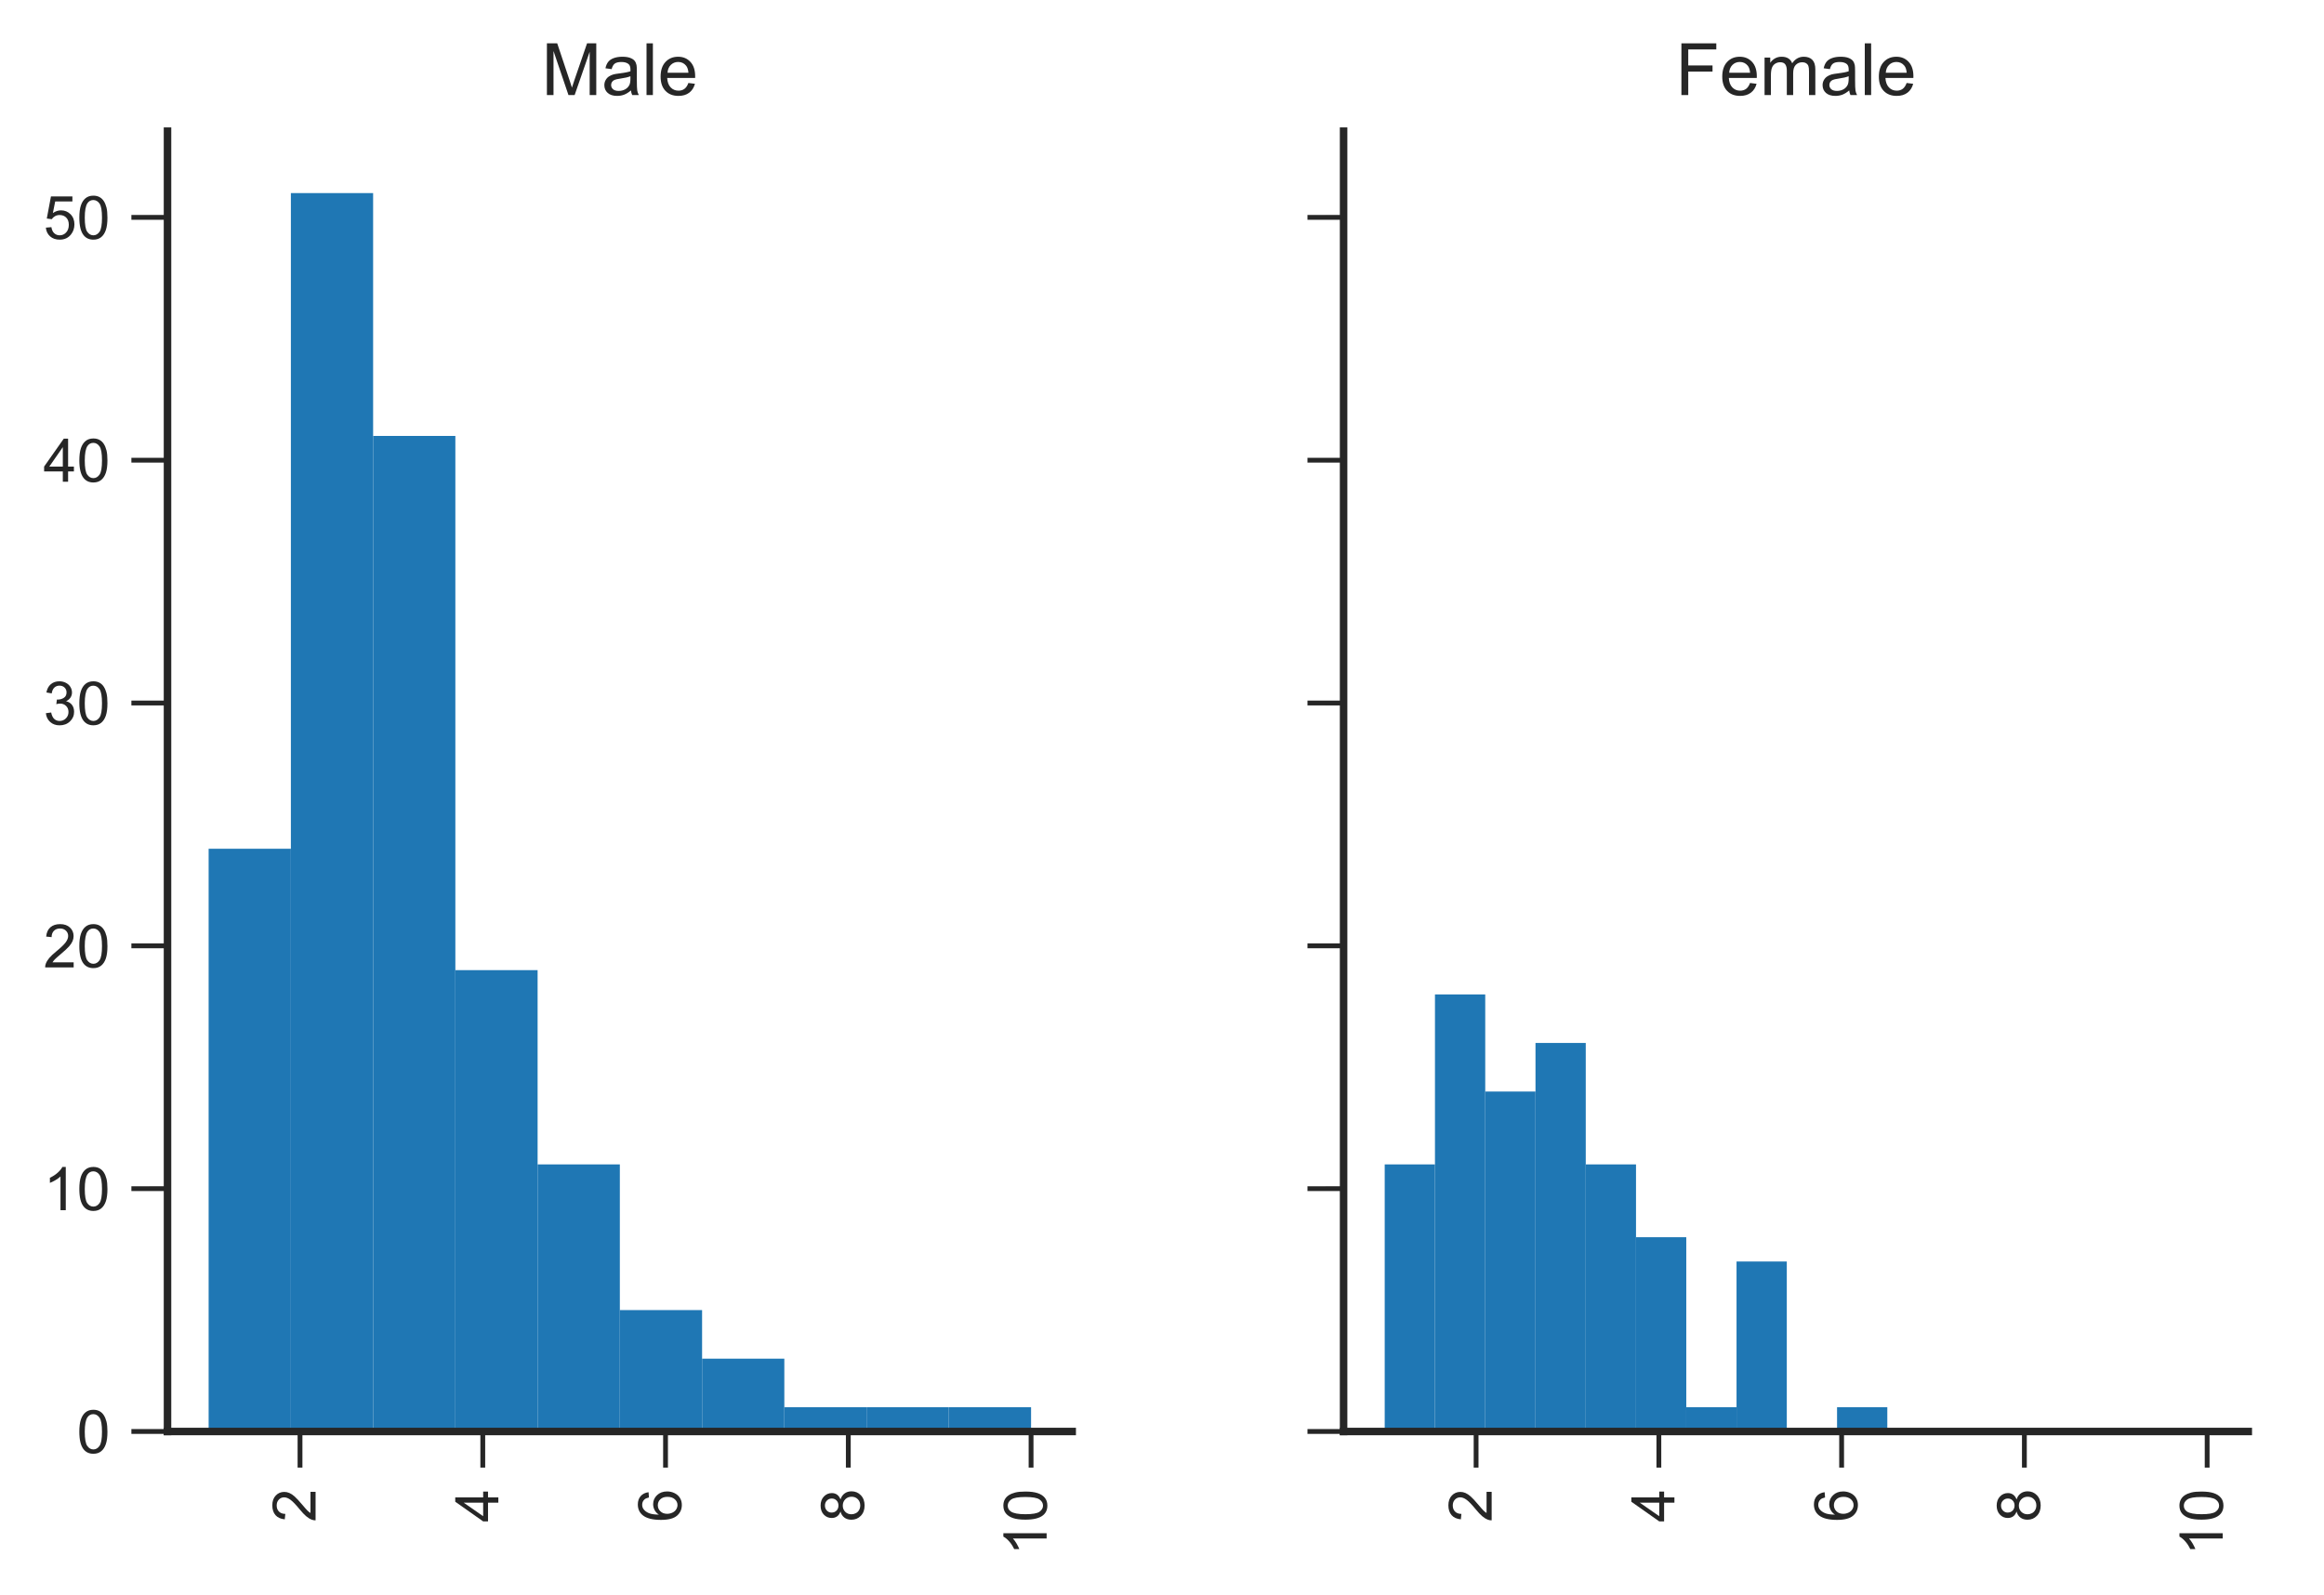 <?xml version="1.0" encoding="utf-8" standalone="no"?>
<!DOCTYPE svg PUBLIC "-//W3C//DTD SVG 1.1//EN"
  "http://www.w3.org/Graphics/SVG/1.1/DTD/svg11.dtd">
<!-- Created with matplotlib (http://matplotlib.org/) -->
<svg height="265pt" version="1.1" viewBox="0 0 386 265" width="386pt" xmlns="http://www.w3.org/2000/svg" xmlns:xlink="http://www.w3.org/1999/xlink">
 <defs>
  <style type="text/css">
*{stroke-linecap:butt;stroke-linejoin:round;}
  </style>
 </defs>
 <g id="figure_1">
  <g id="patch_1">
   <path d="M -0 265.611 
L 386.622 265.611 
L 386.622 0 
L -0 0 
z
" style="fill:#ffffff;"/>
  </g>
  <g id="axes_1">
   <g id="patch_2">
    <path d="M 27.822 237.789 
L 178.083 237.789 
L 178.083 21.789 
L 27.822 21.789 
z
" style="fill:#ffffff;"/>
   </g>
   <g id="matplotlib.axis_1">
    <g id="xtick_1">
     <g id="line2d_1">
      <defs>
       <path d="M 0 0 
L 0 6 
" id="mfbaed89d6c" style="stroke:#262626;stroke-width:0.8;"/>
      </defs>
      <g>
       <use style="fill:#262626;stroke:#262626;stroke-width:0.8;" x="49.83" xlink:href="#mfbaed89d6c" y="237.789"/>
      </g>
     </g>
     <g id="text_1">
      <!-- 2 -->
      <defs>
       <path d="M 50.344 8.453 
L 50.344 0 
L 3.031 0 
Q 2.938 3.172 4.047 6.109 
Q 5.859 10.938 9.828 15.625 
Q 13.812 20.312 21.344 26.469 
Q 33.016 36.031 37.109 41.625 
Q 41.219 47.219 41.219 52.203 
Q 41.219 57.422 37.469 61 
Q 33.734 64.594 27.734 64.594 
Q 21.391 64.594 17.578 60.781 
Q 13.766 56.984 13.719 50.25 
L 4.688 51.172 
Q 5.609 61.281 11.656 66.578 
Q 17.719 71.875 27.938 71.875 
Q 38.234 71.875 44.234 66.156 
Q 50.25 60.453 50.25 52 
Q 50.25 47.703 48.484 43.547 
Q 46.734 39.406 42.656 34.812 
Q 38.578 30.219 29.109 22.219 
Q 21.188 15.578 18.938 13.203 
Q 16.703 10.844 15.234 8.453 
z
" id="ArialMT-32"/>
      </defs>
      <g style="fill:#262626;" transform="translate(52.415 252.85)rotate(-90)scale(0.1 -0.1)">
       <use xlink:href="#ArialMT-32"/>
      </g>
     </g>
    </g>
    <g id="xtick_2">
     <g id="line2d_2">
      <g>
       <use style="fill:#262626;stroke:#262626;stroke-width:0.8;" x="80.186" xlink:href="#mfbaed89d6c" y="237.789"/>
      </g>
     </g>
     <g id="text_2">
      <!-- 4 -->
      <defs>
       <path d="M 32.328 0 
L 32.328 17.141 
L 1.266 17.141 
L 1.266 25.203 
L 33.938 71.578 
L 41.109 71.578 
L 41.109 25.203 
L 50.781 25.203 
L 50.781 17.141 
L 41.109 17.141 
L 41.109 0 
z
M 32.328 25.203 
L 32.328 57.469 
L 9.906 25.203 
z
" id="ArialMT-34"/>
      </defs>
      <g style="fill:#262626;" transform="translate(82.771 252.85)rotate(-90)scale(0.1 -0.1)">
       <use xlink:href="#ArialMT-34"/>
      </g>
     </g>
    </g>
    <g id="xtick_3">
     <g id="line2d_3">
      <g>
       <use style="fill:#262626;stroke:#262626;stroke-width:0.8;" x="110.541" xlink:href="#mfbaed89d6c" y="237.789"/>
      </g>
     </g>
     <g id="text_3">
      <!-- 6 -->
      <defs>
       <path d="M 49.75 54.047 
L 41.016 53.375 
Q 39.844 58.547 37.703 60.891 
Q 34.125 64.656 28.906 64.656 
Q 24.703 64.656 21.531 62.312 
Q 17.391 59.281 14.984 53.469 
Q 12.594 47.656 12.5 36.922 
Q 15.672 41.75 20.266 44.094 
Q 24.859 46.438 29.891 46.438 
Q 38.672 46.438 44.844 39.969 
Q 51.031 33.5 51.031 23.25 
Q 51.031 16.5 48.125 10.719 
Q 45.219 4.938 40.141 1.859 
Q 35.062 -1.219 28.609 -1.219 
Q 17.625 -1.219 10.688 6.859 
Q 3.766 14.938 3.766 33.5 
Q 3.766 54.25 11.422 63.672 
Q 18.109 71.875 29.438 71.875 
Q 37.891 71.875 43.281 67.141 
Q 48.688 62.406 49.75 54.047 
z
M 13.875 23.188 
Q 13.875 18.656 15.797 14.5 
Q 17.719 10.359 21.188 8.172 
Q 24.656 6 28.469 6 
Q 34.031 6 38.031 10.484 
Q 42.047 14.984 42.047 22.703 
Q 42.047 30.125 38.078 34.391 
Q 34.125 38.672 28.125 38.672 
Q 22.172 38.672 18.016 34.391 
Q 13.875 30.125 13.875 23.188 
z
" id="ArialMT-36"/>
      </defs>
      <g style="fill:#262626;" transform="translate(113.126 252.85)rotate(-90)scale(0.1 -0.1)">
       <use xlink:href="#ArialMT-36"/>
      </g>
     </g>
    </g>
    <g id="xtick_4">
     <g id="line2d_4">
      <g>
       <use style="fill:#262626;stroke:#262626;stroke-width:0.8;" x="140.897" xlink:href="#mfbaed89d6c" y="237.789"/>
      </g>
     </g>
     <g id="text_4">
      <!-- 8 -->
      <defs>
       <path d="M 17.672 38.812 
Q 12.203 40.828 9.562 44.531 
Q 6.938 48.25 6.938 53.422 
Q 6.938 61.234 12.547 66.547 
Q 18.172 71.875 27.484 71.875 
Q 36.859 71.875 42.578 66.422 
Q 48.297 60.984 48.297 53.172 
Q 48.297 48.188 45.672 44.5 
Q 43.062 40.828 37.75 38.812 
Q 44.344 36.672 47.781 31.875 
Q 51.219 27.094 51.219 20.453 
Q 51.219 11.281 44.719 5.031 
Q 38.234 -1.219 27.641 -1.219 
Q 17.047 -1.219 10.547 5.047 
Q 4.047 11.328 4.047 20.703 
Q 4.047 27.688 7.594 32.391 
Q 11.141 37.109 17.672 38.812 
z
M 15.922 53.719 
Q 15.922 48.641 19.188 45.406 
Q 22.469 42.188 27.688 42.188 
Q 32.766 42.188 36.016 45.375 
Q 39.266 48.578 39.266 53.219 
Q 39.266 58.062 35.906 61.359 
Q 32.562 64.656 27.594 64.656 
Q 22.562 64.656 19.234 61.422 
Q 15.922 58.203 15.922 53.719 
z
M 13.094 20.656 
Q 13.094 16.891 14.875 13.375 
Q 16.656 9.859 20.172 7.922 
Q 23.688 6 27.734 6 
Q 34.031 6 38.125 10.047 
Q 42.234 14.109 42.234 20.359 
Q 42.234 26.703 38.016 30.859 
Q 33.797 35.016 27.438 35.016 
Q 21.234 35.016 17.156 30.906 
Q 13.094 26.812 13.094 20.656 
z
" id="ArialMT-38"/>
      </defs>
      <g style="fill:#262626;" transform="translate(143.482 252.85)rotate(-90)scale(0.1 -0.1)">
       <use xlink:href="#ArialMT-38"/>
      </g>
     </g>
    </g>
    <g id="xtick_5">
     <g id="line2d_5">
      <g>
       <use style="fill:#262626;stroke:#262626;stroke-width:0.8;" x="171.253" xlink:href="#mfbaed89d6c" y="237.789"/>
      </g>
     </g>
     <g id="text_5">
      <!-- 10 -->
      <defs>
       <path d="M 37.25 0 
L 28.469 0 
L 28.469 56 
Q 25.297 52.984 20.141 49.953 
Q 14.984 46.922 10.891 45.406 
L 10.891 53.906 
Q 18.266 57.375 23.781 62.297 
Q 29.297 67.234 31.594 71.875 
L 37.25 71.875 
z
" id="ArialMT-31"/>
       <path d="M 4.156 35.297 
Q 4.156 48 6.766 55.734 
Q 9.375 63.484 14.516 67.672 
Q 19.672 71.875 27.484 71.875 
Q 33.25 71.875 37.594 69.547 
Q 41.938 67.234 44.766 62.859 
Q 47.609 58.5 49.219 52.219 
Q 50.828 45.953 50.828 35.297 
Q 50.828 22.703 48.234 14.969 
Q 45.656 7.234 40.5 3 
Q 35.359 -1.219 27.484 -1.219 
Q 17.141 -1.219 11.234 6.203 
Q 4.156 15.141 4.156 35.297 
z
M 13.188 35.297 
Q 13.188 17.672 17.312 11.828 
Q 21.438 6 27.484 6 
Q 33.547 6 37.672 11.859 
Q 41.797 17.719 41.797 35.297 
Q 41.797 52.984 37.672 58.781 
Q 33.547 64.594 27.391 64.594 
Q 21.344 64.594 17.719 59.469 
Q 13.188 52.938 13.188 35.297 
z
" id="ArialMT-30"/>
      </defs>
      <g style="fill:#262626;" transform="translate(173.838 258.411)rotate(-90)scale(0.1 -0.1)">
       <use xlink:href="#ArialMT-31"/>
       <use x="55.615" xlink:href="#ArialMT-30"/>
      </g>
     </g>
    </g>
   </g>
   <g id="matplotlib.axis_2">
    <g id="ytick_1">
     <g id="line2d_6">
      <defs>
       <path d="M 0 0 
L -6 0 
" id="m13f667ccb6" style="stroke:#262626;stroke-width:0.8;"/>
      </defs>
      <g>
       <use style="fill:#262626;stroke:#262626;stroke-width:0.8;" x="27.822" xlink:href="#m13f667ccb6" y="237.789"/>
      </g>
     </g>
     <g id="text_6">
      <!-- 0 -->
      <g style="fill:#262626;" transform="translate(12.761 241.368)scale(0.1 -0.1)">
       <use xlink:href="#ArialMT-30"/>
      </g>
     </g>
    </g>
    <g id="ytick_2">
     <g id="line2d_7">
      <g>
       <use style="fill:#262626;stroke:#262626;stroke-width:0.8;" x="27.822" xlink:href="#m13f667ccb6" y="197.453"/>
      </g>
     </g>
     <g id="text_7">
      <!-- 10 -->
      <g style="fill:#262626;" transform="translate(7.2 201.032)scale(0.1 -0.1)">
       <use xlink:href="#ArialMT-31"/>
       <use x="55.615" xlink:href="#ArialMT-30"/>
      </g>
     </g>
    </g>
    <g id="ytick_3">
     <g id="line2d_8">
      <g>
       <use style="fill:#262626;stroke:#262626;stroke-width:0.8;" x="27.822" xlink:href="#m13f667ccb6" y="157.117"/>
      </g>
     </g>
     <g id="text_8">
      <!-- 20 -->
      <g style="fill:#262626;" transform="translate(7.2 160.696)scale(0.1 -0.1)">
       <use xlink:href="#ArialMT-32"/>
       <use x="55.615" xlink:href="#ArialMT-30"/>
      </g>
     </g>
    </g>
    <g id="ytick_4">
     <g id="line2d_9">
      <g>
       <use style="fill:#262626;stroke:#262626;stroke-width:0.8;" x="27.822" xlink:href="#m13f667ccb6" y="116.781"/>
      </g>
     </g>
     <g id="text_9">
      <!-- 30 -->
      <defs>
       <path d="M 4.203 18.891 
L 12.984 20.062 
Q 14.5 12.594 18.141 9.297 
Q 21.781 6 27 6 
Q 33.203 6 37.469 10.297 
Q 41.75 14.594 41.75 20.953 
Q 41.75 27 37.797 30.922 
Q 33.844 34.859 27.734 34.859 
Q 25.25 34.859 21.531 33.891 
L 22.516 41.609 
Q 23.391 41.5 23.922 41.5 
Q 29.547 41.5 34.031 44.422 
Q 38.531 47.359 38.531 53.469 
Q 38.531 58.297 35.25 61.469 
Q 31.984 64.656 26.812 64.656 
Q 21.688 64.656 18.266 61.422 
Q 14.844 58.203 13.875 51.766 
L 5.078 53.328 
Q 6.688 62.156 12.391 67.016 
Q 18.109 71.875 26.609 71.875 
Q 32.469 71.875 37.391 69.359 
Q 42.328 66.844 44.938 62.5 
Q 47.562 58.156 47.562 53.266 
Q 47.562 48.641 45.062 44.828 
Q 42.578 41.016 37.703 38.766 
Q 44.047 37.312 47.562 32.688 
Q 51.078 28.078 51.078 21.141 
Q 51.078 11.766 44.234 5.25 
Q 37.406 -1.266 26.953 -1.266 
Q 17.531 -1.266 11.297 4.344 
Q 5.078 9.969 4.203 18.891 
z
" id="ArialMT-33"/>
      </defs>
      <g style="fill:#262626;" transform="translate(7.2 120.36)scale(0.1 -0.1)">
       <use xlink:href="#ArialMT-33"/>
       <use x="55.615" xlink:href="#ArialMT-30"/>
      </g>
     </g>
    </g>
    <g id="ytick_5">
     <g id="line2d_10">
      <g>
       <use style="fill:#262626;stroke:#262626;stroke-width:0.8;" x="27.822" xlink:href="#m13f667ccb6" y="76.445"/>
      </g>
     </g>
     <g id="text_10">
      <!-- 40 -->
      <g style="fill:#262626;" transform="translate(7.2 80.024)scale(0.1 -0.1)">
       <use xlink:href="#ArialMT-34"/>
       <use x="55.615" xlink:href="#ArialMT-30"/>
      </g>
     </g>
    </g>
    <g id="ytick_6">
     <g id="line2d_11">
      <g>
       <use style="fill:#262626;stroke:#262626;stroke-width:0.8;" x="27.822" xlink:href="#m13f667ccb6" y="36.109"/>
      </g>
     </g>
     <g id="text_11">
      <!-- 50 -->
      <defs>
       <path d="M 4.156 18.75 
L 13.375 19.531 
Q 14.406 12.797 18.141 9.391 
Q 21.875 6 27.156 6 
Q 33.5 6 37.891 10.781 
Q 42.281 15.578 42.281 23.484 
Q 42.281 31 38.062 35.344 
Q 33.844 39.703 27 39.703 
Q 22.75 39.703 19.328 37.766 
Q 15.922 35.844 13.969 32.766 
L 5.719 33.844 
L 12.641 70.609 
L 48.25 70.609 
L 48.25 62.203 
L 19.672 62.203 
L 15.828 42.969 
Q 22.266 47.469 29.344 47.469 
Q 38.719 47.469 45.156 40.969 
Q 51.609 34.469 51.609 24.266 
Q 51.609 14.547 45.953 7.469 
Q 39.062 -1.219 27.156 -1.219 
Q 17.391 -1.219 11.203 4.25 
Q 5.031 9.719 4.156 18.75 
z
" id="ArialMT-35"/>
      </defs>
      <g style="fill:#262626;" transform="translate(7.2 39.688)scale(0.1 -0.1)">
       <use xlink:href="#ArialMT-35"/>
       <use x="55.615" xlink:href="#ArialMT-30"/>
      </g>
     </g>
    </g>
    <g id="ytick_7">
     <g id="line2d_12">
      <defs>
       <path d="M 0 0 
L -3 0 
" id="m0896578911" style="stroke:#262626;stroke-width:0.6;"/>
      </defs>
      <g>
       <use style="fill:#262626;stroke:#262626;stroke-width:0.6;" x="27.822" xlink:href="#m0896578911" y="237.789"/>
      </g>
     </g>
    </g>
    <g id="ytick_8">
     <g id="line2d_13">
      <g>
       <use style="fill:#262626;stroke:#262626;stroke-width:0.6;" x="27.822" xlink:href="#m0896578911" y="197.453"/>
      </g>
     </g>
    </g>
    <g id="ytick_9">
     <g id="line2d_14">
      <g>
       <use style="fill:#262626;stroke:#262626;stroke-width:0.6;" x="27.822" xlink:href="#m0896578911" y="157.117"/>
      </g>
     </g>
    </g>
    <g id="ytick_10">
     <g id="line2d_15">
      <g>
       <use style="fill:#262626;stroke:#262626;stroke-width:0.6;" x="27.822" xlink:href="#m0896578911" y="116.781"/>
      </g>
     </g>
    </g>
    <g id="ytick_11">
     <g id="line2d_16">
      <g>
       <use style="fill:#262626;stroke:#262626;stroke-width:0.6;" x="27.822" xlink:href="#m0896578911" y="76.445"/>
      </g>
     </g>
    </g>
    <g id="ytick_12">
     <g id="line2d_17">
      <g>
       <use style="fill:#262626;stroke:#262626;stroke-width:0.6;" x="27.822" xlink:href="#m0896578911" y="36.109"/>
      </g>
     </g>
    </g>
   </g>
   <g id="patch_3">
    <path clip-path="url(#pf7a2c5b7fa)" d="M 34.652 237.789 
L 48.312 237.789 
L 48.312 140.983 
L 34.652 140.983 
z
" style="fill:#1f77b4;"/>
   </g>
   <g id="patch_4">
    <path clip-path="url(#pf7a2c5b7fa)" d="M 48.312 237.789 
L 61.972 237.789 
L 61.972 32.075 
L 48.312 32.075 
z
" style="fill:#1f77b4;"/>
   </g>
   <g id="patch_5">
    <path clip-path="url(#pf7a2c5b7fa)" d="M 61.972 237.789 
L 75.632 237.789 
L 75.632 72.411 
L 61.972 72.411 
z
" style="fill:#1f77b4;"/>
   </g>
   <g id="patch_6">
    <path clip-path="url(#pf7a2c5b7fa)" d="M 75.632 237.789 
L 89.292 237.789 
L 89.292 161.151 
L 75.632 161.151 
z
" style="fill:#1f77b4;"/>
   </g>
   <g id="patch_7">
    <path clip-path="url(#pf7a2c5b7fa)" d="M 89.292 237.789 
L 102.952 237.789 
L 102.952 193.42 
L 89.292 193.42 
z
" style="fill:#1f77b4;"/>
   </g>
   <g id="patch_8">
    <path clip-path="url(#pf7a2c5b7fa)" d="M 102.952 237.789 
L 116.612 237.789 
L 116.612 217.621 
L 102.952 217.621 
z
" style="fill:#1f77b4;"/>
   </g>
   <g id="patch_9">
    <path clip-path="url(#pf7a2c5b7fa)" d="M 116.612 237.789 
L 130.272 237.789 
L 130.272 225.689 
L 116.612 225.689 
z
" style="fill:#1f77b4;"/>
   </g>
   <g id="patch_10">
    <path clip-path="url(#pf7a2c5b7fa)" d="M 130.272 237.789 
L 143.933 237.789 
L 143.933 233.756 
L 130.272 233.756 
z
" style="fill:#1f77b4;"/>
   </g>
   <g id="patch_11">
    <path clip-path="url(#pf7a2c5b7fa)" d="M 143.933 237.789 
L 157.593 237.789 
L 157.593 233.756 
L 143.933 233.756 
z
" style="fill:#1f77b4;"/>
   </g>
   <g id="patch_12">
    <path clip-path="url(#pf7a2c5b7fa)" d="M 157.593 237.789 
L 171.253 237.789 
L 171.253 233.756 
L 157.593 233.756 
z
" style="fill:#1f77b4;"/>
   </g>
   <g id="patch_13">
    <path d="M 27.822 237.789 
L 27.822 21.789 
" style="fill:none;stroke:#262626;stroke-linecap:square;stroke-linejoin:miter;stroke-width:1.25;"/>
   </g>
   <g id="patch_14">
    <path d="M 27.822 237.789 
L 178.083 237.789 
" style="fill:none;stroke:#262626;stroke-linecap:square;stroke-linejoin:miter;stroke-width:1.25;"/>
   </g>
   <g id="text_12">
    <!-- Male -->
    <defs>
     <path d="M 7.422 0 
L 7.422 71.578 
L 21.688 71.578 
L 38.625 20.906 
Q 40.969 13.812 42.047 10.297 
Q 43.266 14.203 45.844 21.781 
L 62.984 71.578 
L 75.734 71.578 
L 75.734 0 
L 66.609 0 
L 66.609 59.906 
L 45.797 0 
L 37.25 0 
L 16.547 60.938 
L 16.547 0 
z
" id="ArialMT-4d"/>
     <path d="M 40.438 6.391 
Q 35.547 2.25 31.031 0.531 
Q 26.516 -1.172 21.344 -1.172 
Q 12.797 -1.172 8.203 3 
Q 3.609 7.172 3.609 13.672 
Q 3.609 17.484 5.344 20.625 
Q 7.078 23.781 9.891 25.688 
Q 12.703 27.594 16.219 28.562 
Q 18.797 29.25 24.031 29.891 
Q 34.672 31.156 39.703 32.906 
Q 39.75 34.719 39.75 35.203 
Q 39.75 40.578 37.25 42.781 
Q 33.891 45.75 27.25 45.75 
Q 21.047 45.75 18.094 43.578 
Q 15.141 41.406 13.719 35.891 
L 5.125 37.062 
Q 6.297 42.578 8.984 45.969 
Q 11.672 49.359 16.75 51.188 
Q 21.828 53.031 28.516 53.031 
Q 35.156 53.031 39.297 51.469 
Q 43.453 49.906 45.406 47.531 
Q 47.359 45.172 48.141 41.547 
Q 48.578 39.312 48.578 33.453 
L 48.578 21.734 
Q 48.578 9.469 49.141 6.219 
Q 49.703 2.984 51.375 0 
L 42.188 0 
Q 40.828 2.734 40.438 6.391 
z
M 39.703 26.031 
Q 34.906 24.078 25.344 22.703 
Q 19.922 21.922 17.672 20.938 
Q 15.438 19.969 14.203 18.094 
Q 12.984 16.219 12.984 13.922 
Q 12.984 10.406 15.641 8.062 
Q 18.312 5.719 23.438 5.719 
Q 28.516 5.719 32.469 7.938 
Q 36.422 10.156 38.281 14.016 
Q 39.703 17 39.703 22.797 
z
" id="ArialMT-61"/>
     <path d="M 6.391 0 
L 6.391 71.578 
L 15.188 71.578 
L 15.188 0 
z
" id="ArialMT-6c"/>
     <path d="M 42.094 16.703 
L 51.172 15.578 
Q 49.031 7.625 43.219 3.219 
Q 37.406 -1.172 28.375 -1.172 
Q 17 -1.172 10.328 5.828 
Q 3.656 12.844 3.656 25.484 
Q 3.656 38.578 10.391 45.797 
Q 17.141 53.031 27.875 53.031 
Q 38.281 53.031 44.875 45.953 
Q 51.469 38.875 51.469 26.031 
Q 51.469 25.25 51.422 23.688 
L 12.75 23.688 
Q 13.234 15.141 17.578 10.594 
Q 21.922 6.062 28.422 6.062 
Q 33.25 6.062 36.672 8.594 
Q 40.094 11.141 42.094 16.703 
z
M 13.234 30.906 
L 42.188 30.906 
Q 41.609 37.453 38.875 40.719 
Q 34.672 45.797 27.984 45.797 
Q 21.922 45.797 17.797 41.75 
Q 13.672 37.703 13.234 30.906 
z
" id="ArialMT-65"/>
    </defs>
    <g style="fill:#262626;" transform="translate(89.948 15.789)scale(0.12 -0.12)">
     <use xlink:href="#ArialMT-4d"/>
     <use x="83.301" xlink:href="#ArialMT-61"/>
     <use x="138.916" xlink:href="#ArialMT-6c"/>
     <use x="161.133" xlink:href="#ArialMT-65"/>
    </g>
   </g>
  </g>
  <g id="axes_2">
   <g id="patch_15">
    <path d="M 223.161 237.789 
L 373.422 237.789 
L 373.422 21.789 
L 223.161 21.789 
z
" style="fill:#ffffff;"/>
   </g>
   <g id="matplotlib.axis_3">
    <g id="xtick_6">
     <g id="line2d_18">
      <g>
       <use style="fill:#262626;stroke:#262626;stroke-width:0.8;" x="245.169" xlink:href="#mfbaed89d6c" y="237.789"/>
      </g>
     </g>
     <g id="text_13">
      <!-- 2 -->
      <g style="fill:#262626;" transform="translate(247.754 252.85)rotate(-90)scale(0.1 -0.1)">
       <use xlink:href="#ArialMT-32"/>
      </g>
     </g>
    </g>
    <g id="xtick_7">
     <g id="line2d_19">
      <g>
       <use style="fill:#262626;stroke:#262626;stroke-width:0.8;" x="275.525" xlink:href="#mfbaed89d6c" y="237.789"/>
      </g>
     </g>
     <g id="text_14">
      <!-- 4 -->
      <g style="fill:#262626;" transform="translate(278.11 252.85)rotate(-90)scale(0.1 -0.1)">
       <use xlink:href="#ArialMT-34"/>
      </g>
     </g>
    </g>
    <g id="xtick_8">
     <g id="line2d_20">
      <g>
       <use style="fill:#262626;stroke:#262626;stroke-width:0.8;" x="305.88" xlink:href="#mfbaed89d6c" y="237.789"/>
      </g>
     </g>
     <g id="text_15">
      <!-- 6 -->
      <g style="fill:#262626;" transform="translate(308.466 252.85)rotate(-90)scale(0.1 -0.1)">
       <use xlink:href="#ArialMT-36"/>
      </g>
     </g>
    </g>
    <g id="xtick_9">
     <g id="line2d_21">
      <g>
       <use style="fill:#262626;stroke:#262626;stroke-width:0.8;" x="336.236" xlink:href="#mfbaed89d6c" y="237.789"/>
      </g>
     </g>
     <g id="text_16">
      <!-- 8 -->
      <g style="fill:#262626;" transform="translate(338.821 252.85)rotate(-90)scale(0.1 -0.1)">
       <use xlink:href="#ArialMT-38"/>
      </g>
     </g>
    </g>
    <g id="xtick_10">
     <g id="line2d_22">
      <g>
       <use style="fill:#262626;stroke:#262626;stroke-width:0.8;" x="366.592" xlink:href="#mfbaed89d6c" y="237.789"/>
      </g>
     </g>
     <g id="text_17">
      <!-- 10 -->
      <g style="fill:#262626;" transform="translate(369.177 258.411)rotate(-90)scale(0.1 -0.1)">
       <use xlink:href="#ArialMT-31"/>
       <use x="55.615" xlink:href="#ArialMT-30"/>
      </g>
     </g>
    </g>
   </g>
   <g id="matplotlib.axis_4">
    <g id="ytick_13">
     <g id="line2d_23">
      <g>
       <use style="fill:#262626;stroke:#262626;stroke-width:0.8;" x="223.161" xlink:href="#m13f667ccb6" y="237.789"/>
      </g>
     </g>
    </g>
    <g id="ytick_14">
     <g id="line2d_24">
      <g>
       <use style="fill:#262626;stroke:#262626;stroke-width:0.8;" x="223.161" xlink:href="#m13f667ccb6" y="197.453"/>
      </g>
     </g>
    </g>
    <g id="ytick_15">
     <g id="line2d_25">
      <g>
       <use style="fill:#262626;stroke:#262626;stroke-width:0.8;" x="223.161" xlink:href="#m13f667ccb6" y="157.117"/>
      </g>
     </g>
    </g>
    <g id="ytick_16">
     <g id="line2d_26">
      <g>
       <use style="fill:#262626;stroke:#262626;stroke-width:0.8;" x="223.161" xlink:href="#m13f667ccb6" y="116.781"/>
      </g>
     </g>
    </g>
    <g id="ytick_17">
     <g id="line2d_27">
      <g>
       <use style="fill:#262626;stroke:#262626;stroke-width:0.8;" x="223.161" xlink:href="#m13f667ccb6" y="76.445"/>
      </g>
     </g>
    </g>
    <g id="ytick_18">
     <g id="line2d_28">
      <g>
       <use style="fill:#262626;stroke:#262626;stroke-width:0.8;" x="223.161" xlink:href="#m13f667ccb6" y="36.109"/>
      </g>
     </g>
    </g>
    <g id="ytick_19">
     <g id="line2d_29">
      <g>
       <use style="fill:#262626;stroke:#262626;stroke-width:0.6;" x="223.161" xlink:href="#m0896578911" y="237.789"/>
      </g>
     </g>
    </g>
    <g id="ytick_20">
     <g id="line2d_30">
      <g>
       <use style="fill:#262626;stroke:#262626;stroke-width:0.6;" x="223.161" xlink:href="#m0896578911" y="197.453"/>
      </g>
     </g>
    </g>
    <g id="ytick_21">
     <g id="line2d_31">
      <g>
       <use style="fill:#262626;stroke:#262626;stroke-width:0.6;" x="223.161" xlink:href="#m0896578911" y="157.117"/>
      </g>
     </g>
    </g>
    <g id="ytick_22">
     <g id="line2d_32">
      <g>
       <use style="fill:#262626;stroke:#262626;stroke-width:0.6;" x="223.161" xlink:href="#m0896578911" y="116.781"/>
      </g>
     </g>
    </g>
    <g id="ytick_23">
     <g id="line2d_33">
      <g>
       <use style="fill:#262626;stroke:#262626;stroke-width:0.6;" x="223.161" xlink:href="#m0896578911" y="76.445"/>
      </g>
     </g>
    </g>
    <g id="ytick_24">
     <g id="line2d_34">
      <g>
       <use style="fill:#262626;stroke:#262626;stroke-width:0.6;" x="223.161" xlink:href="#m0896578911" y="36.109"/>
      </g>
     </g>
    </g>
   </g>
   <g id="patch_16">
    <path clip-path="url(#p46a307654c)" d="M 229.991 237.789 
L 238.339 237.789 
L 238.339 193.42 
L 229.991 193.42 
z
" style="fill:#1f77b4;"/>
   </g>
   <g id="patch_17">
    <path clip-path="url(#p46a307654c)" d="M 238.339 237.789 
L 246.687 237.789 
L 246.687 165.184 
L 238.339 165.184 
z
" style="fill:#1f77b4;"/>
   </g>
   <g id="patch_18">
    <path clip-path="url(#p46a307654c)" d="M 246.687 237.789 
L 255.035 237.789 
L 255.035 181.319 
L 246.687 181.319 
z
" style="fill:#1f77b4;"/>
   </g>
   <g id="patch_19">
    <path clip-path="url(#p46a307654c)" d="M 255.035 237.789 
L 263.382 237.789 
L 263.382 173.252 
L 255.035 173.252 
z
" style="fill:#1f77b4;"/>
   </g>
   <g id="patch_20">
    <path clip-path="url(#p46a307654c)" d="M 263.382 237.789 
L 271.73 237.789 
L 271.73 193.42 
L 263.382 193.42 
z
" style="fill:#1f77b4;"/>
   </g>
   <g id="patch_21">
    <path clip-path="url(#p46a307654c)" d="M 271.73 237.789 
L 280.078 237.789 
L 280.078 205.52 
L 271.73 205.52 
z
" style="fill:#1f77b4;"/>
   </g>
   <g id="patch_22">
    <path clip-path="url(#p46a307654c)" d="M 280.078 237.789 
L 288.426 237.789 
L 288.426 233.756 
L 280.078 233.756 
z
" style="fill:#1f77b4;"/>
   </g>
   <g id="patch_23">
    <path clip-path="url(#p46a307654c)" d="M 288.426 237.789 
L 296.774 237.789 
L 296.774 209.554 
L 288.426 209.554 
z
" style="fill:#1f77b4;"/>
   </g>
   <g id="patch_24">
    <path clip-path="url(#p46a307654c)" d="M 296.774 237.789 
L 305.121 237.789 
L 305.121 237.789 
L 296.774 237.789 
z
" style="fill:#1f77b4;"/>
   </g>
   <g id="patch_25">
    <path clip-path="url(#p46a307654c)" d="M 305.121 237.789 
L 313.469 237.789 
L 313.469 233.756 
L 305.121 233.756 
z
" style="fill:#1f77b4;"/>
   </g>
   <g id="patch_26">
    <path d="M 223.161 237.789 
L 223.161 21.789 
" style="fill:none;stroke:#262626;stroke-linecap:square;stroke-linejoin:miter;stroke-width:1.25;"/>
   </g>
   <g id="patch_27">
    <path d="M 223.161 237.789 
L 373.422 237.789 
" style="fill:none;stroke:#262626;stroke-linecap:square;stroke-linejoin:miter;stroke-width:1.25;"/>
   </g>
   <g id="text_18">
    <!-- Female -->
    <defs>
     <path d="M 8.203 0 
L 8.203 71.578 
L 56.5 71.578 
L 56.5 63.141 
L 17.672 63.141 
L 17.672 40.969 
L 51.266 40.969 
L 51.266 32.516 
L 17.672 32.516 
L 17.672 0 
z
" id="ArialMT-46"/>
     <path d="M 6.594 0 
L 6.594 51.859 
L 14.453 51.859 
L 14.453 44.578 
Q 16.891 48.391 20.938 50.703 
Q 25 53.031 30.172 53.031 
Q 35.938 53.031 39.625 50.641 
Q 43.312 48.25 44.828 43.953 
Q 50.984 53.031 60.844 53.031 
Q 68.562 53.031 72.703 48.75 
Q 76.859 44.484 76.859 35.594 
L 76.859 0 
L 68.109 0 
L 68.109 32.672 
Q 68.109 37.938 67.25 40.25 
Q 66.406 42.578 64.156 43.984 
Q 61.922 45.406 58.891 45.406 
Q 53.422 45.406 49.797 41.766 
Q 46.188 38.141 46.188 30.125 
L 46.188 0 
L 37.406 0 
L 37.406 33.688 
Q 37.406 39.547 35.25 42.469 
Q 33.109 45.406 28.219 45.406 
Q 24.516 45.406 21.359 43.453 
Q 18.219 41.5 16.797 37.734 
Q 15.375 33.984 15.375 26.906 
L 15.375 0 
z
" id="ArialMT-6d"/>
    </defs>
    <g style="fill:#262626;" transform="translate(278.286 15.789)scale(0.12 -0.12)">
     <use xlink:href="#ArialMT-46"/>
     <use x="61.084" xlink:href="#ArialMT-65"/>
     <use x="116.699" xlink:href="#ArialMT-6d"/>
     <use x="200" xlink:href="#ArialMT-61"/>
     <use x="255.615" xlink:href="#ArialMT-6c"/>
     <use x="277.832" xlink:href="#ArialMT-65"/>
    </g>
   </g>
  </g>
 </g>
 <defs>
  <clipPath id="pf7a2c5b7fa">
   <rect height="216" width="150.261" x="27.822" y="21.789"/>
  </clipPath>
  <clipPath id="p46a307654c">
   <rect height="216" width="150.261" x="223.161" y="21.789"/>
  </clipPath>
 </defs>
</svg>
